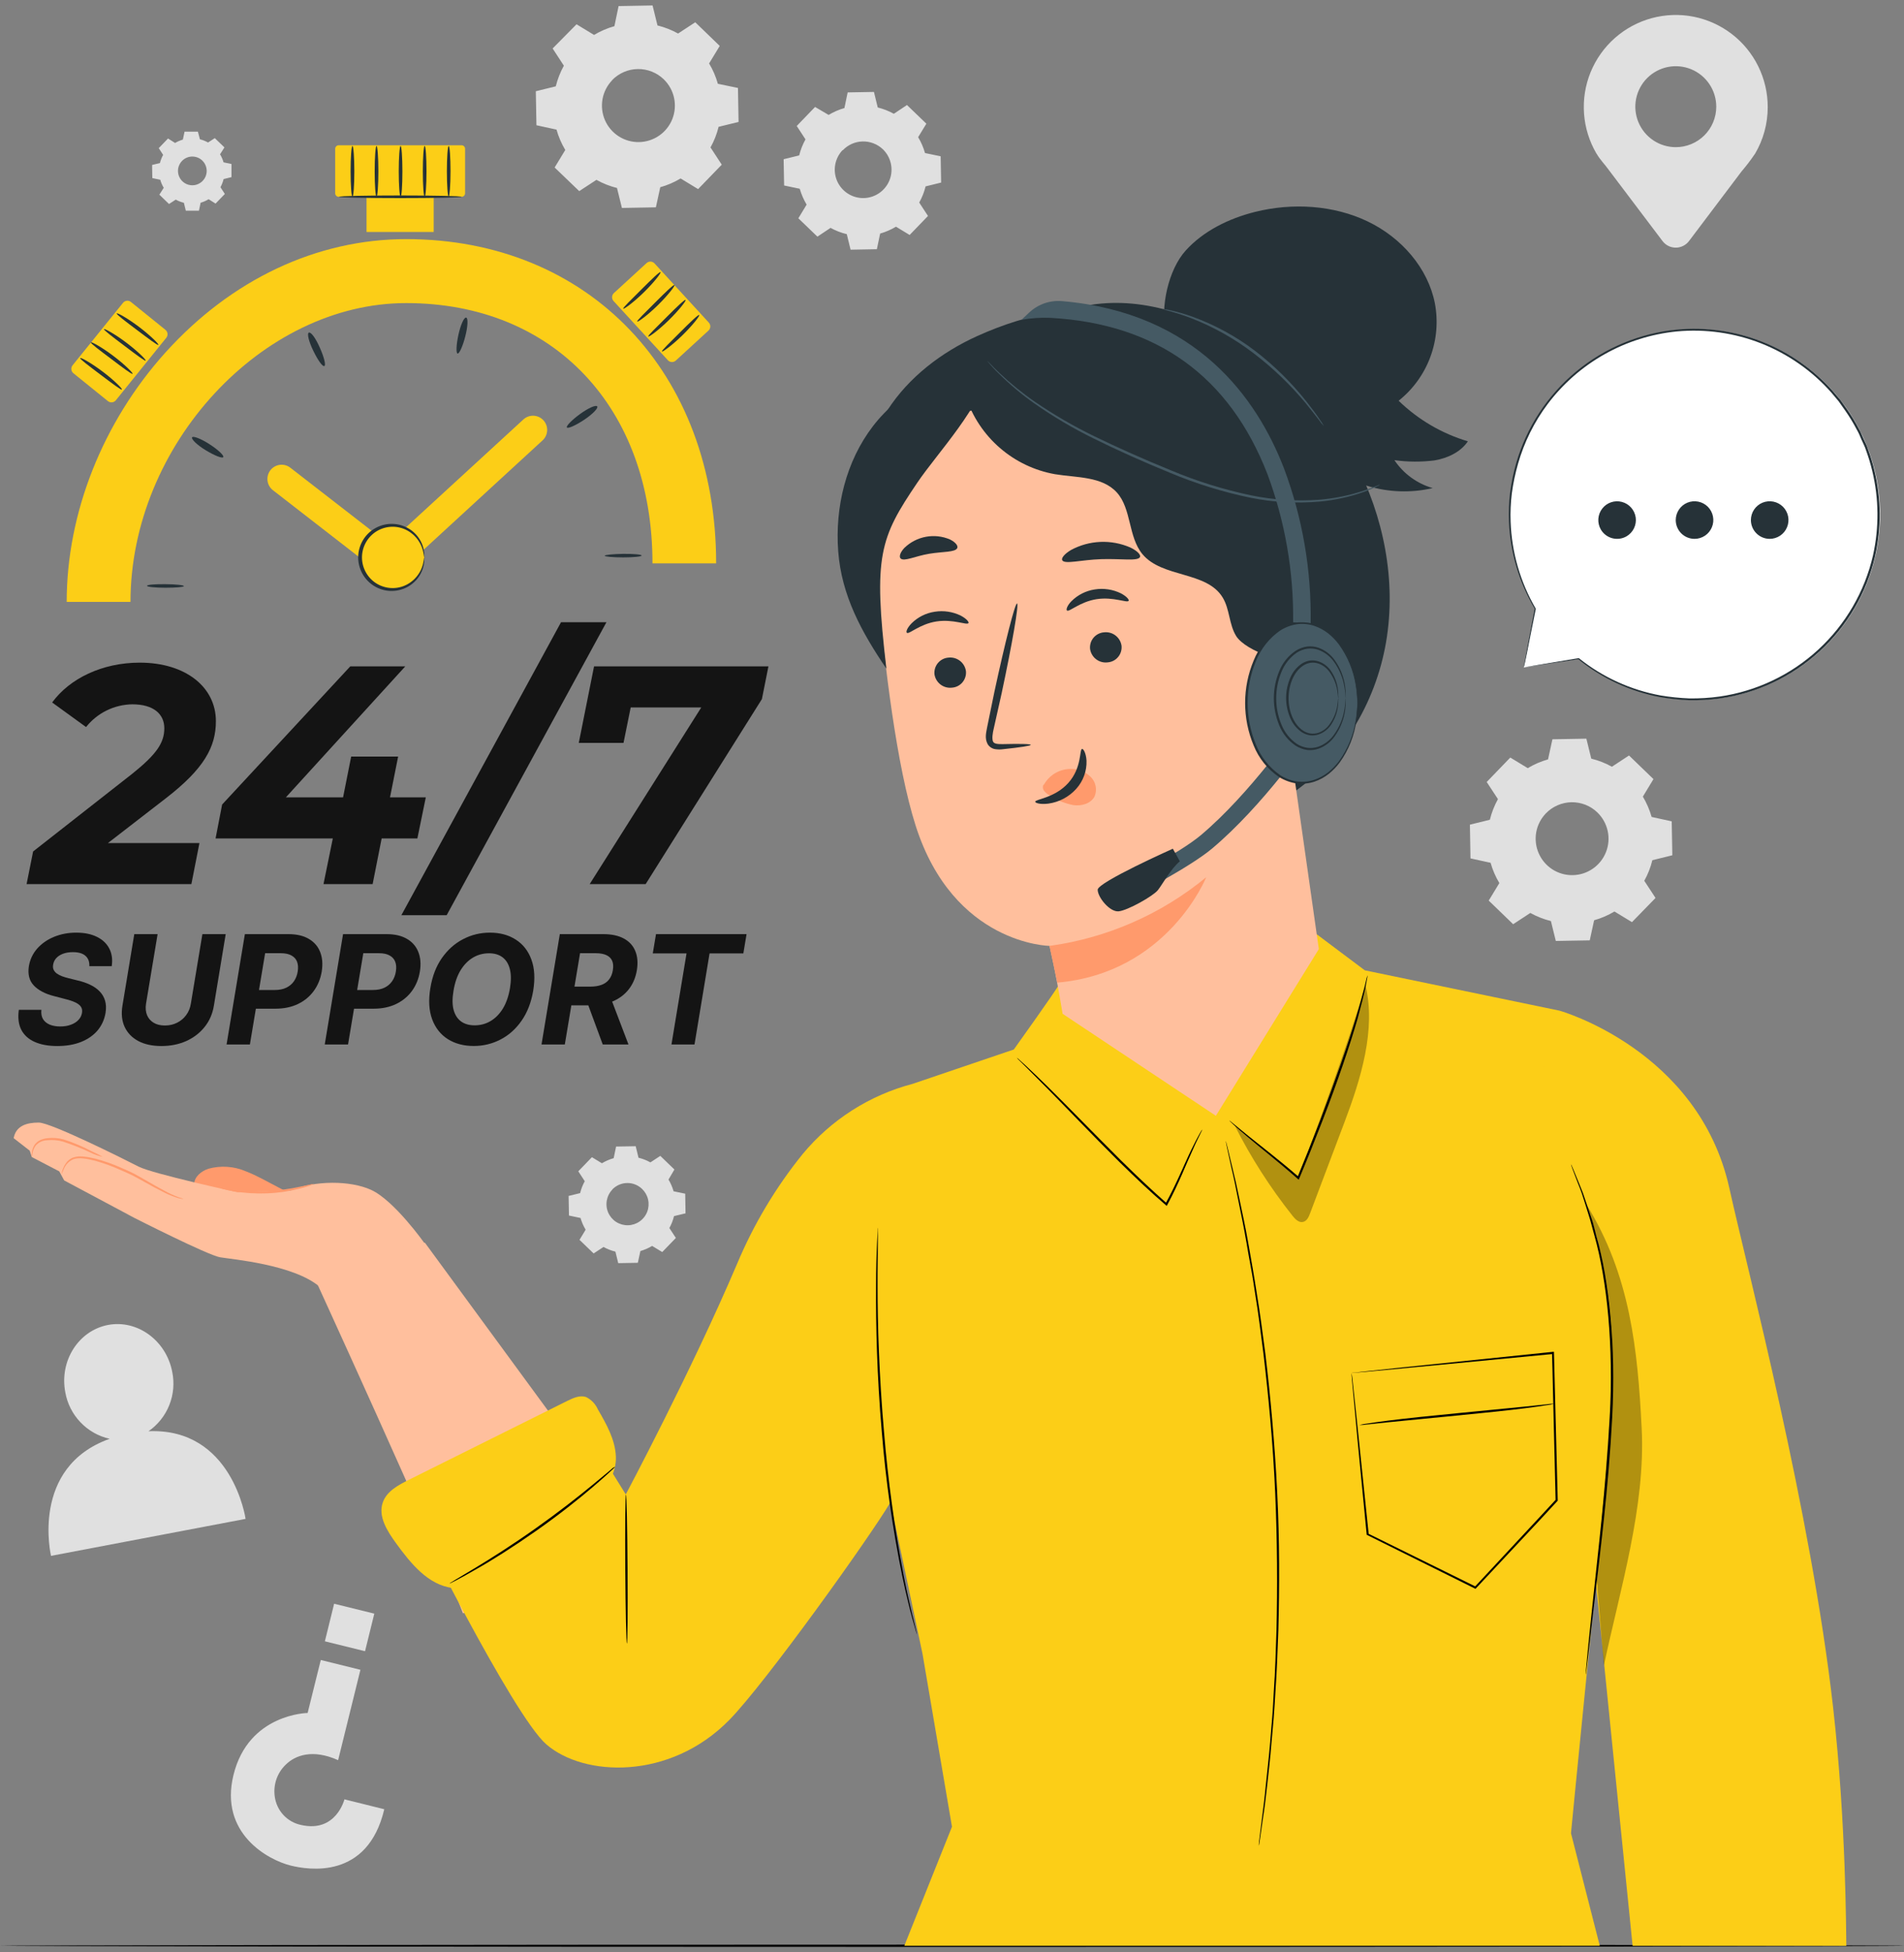 <svg width="80" height="82" viewBox="0 0 80 82" fill="none" xmlns="http://www.w3.org/2000/svg">
<rect x="0" y="0" width="80" height="82" fill="#808080" stroke="none"/>
<path d="M24.96 1.467C25.228 1.307 25.515 1.183 25.816 1.099L25.991 0.255L27.419 0.229L27.625 1.068C27.927 1.143 28.219 1.257 28.491 1.408L29.213 0.935L30.241 1.929L29.794 2.665C29.954 2.932 30.078 3.219 30.162 3.519L31.007 3.694L31.032 5.122L30.193 5.326C30.119 5.629 30.005 5.92 29.853 6.192L30.326 6.916L29.332 7.942L28.596 7.495C28.329 7.656 28.042 7.779 27.742 7.863L27.558 8.708L26.131 8.734L25.924 7.895C25.622 7.82 25.331 7.705 25.06 7.554L24.337 8.027L23.304 7.035L23.751 6.299C23.591 6.032 23.467 5.744 23.383 5.444L22.539 5.26L22.513 3.832L23.352 3.626C23.427 3.323 23.541 3.032 23.692 2.759L23.22 2.036L24.224 1.02L24.96 1.467ZM25.722 3.37C25.511 3.588 25.37 3.863 25.316 4.162C25.262 4.46 25.298 4.768 25.418 5.046C25.539 5.324 25.74 5.56 25.994 5.724C26.249 5.888 26.547 5.973 26.85 5.968C27.153 5.962 27.448 5.867 27.697 5.695C27.946 5.522 28.139 5.28 28.25 4.998C28.361 4.716 28.386 4.407 28.322 4.111C28.258 3.814 28.108 3.544 27.89 3.333C27.745 3.192 27.573 3.081 27.385 3.007C27.197 2.933 26.997 2.896 26.794 2.9C26.592 2.903 26.393 2.946 26.208 3.027C26.022 3.108 25.855 3.224 25.715 3.37H25.722Z" fill="#E0E0E0"/>
<path d="M25.291 48.856C25.446 48.764 25.611 48.692 25.785 48.643L25.886 48.155L26.71 48.141L26.828 48.625C27.003 48.667 27.171 48.732 27.328 48.82L27.744 48.547L28.337 49.12L28.088 49.541C28.181 49.695 28.253 49.861 28.302 50.034L28.79 50.135L28.804 50.96L28.32 51.077C28.278 51.252 28.212 51.42 28.125 51.578L28.398 51.994L27.825 52.586L27.4 52.329C27.246 52.421 27.08 52.494 26.907 52.544L26.8 53.037L25.976 53.052L25.858 52.568C25.683 52.526 25.515 52.46 25.358 52.373L24.942 52.645L24.349 52.073L24.607 51.648C24.514 51.493 24.442 51.328 24.392 51.155L23.906 51.053L23.891 50.229L24.375 50.111C24.417 49.937 24.483 49.768 24.57 49.611L24.298 49.195L24.87 48.602L25.295 48.86L25.291 48.856ZM25.731 49.96C25.609 50.086 25.528 50.245 25.496 50.418C25.465 50.59 25.485 50.768 25.555 50.929C25.625 51.089 25.741 51.226 25.888 51.321C26.035 51.415 26.208 51.464 26.383 51.461C26.558 51.458 26.728 51.403 26.872 51.303C27.016 51.203 27.127 51.063 27.191 50.9C27.255 50.737 27.269 50.558 27.232 50.387C27.194 50.216 27.107 50.06 26.981 49.938C26.898 49.857 26.799 49.793 26.692 49.75C26.584 49.707 26.469 49.685 26.353 49.687C26.237 49.688 26.122 49.712 26.016 49.758C25.909 49.804 25.812 49.87 25.731 49.953V49.96Z" fill="#E0E0E0"/>
<path d="M7.347 6.01C7.452 5.947 7.566 5.897 7.684 5.863L7.754 5.53H8.315L8.4 5.85C8.519 5.88 8.634 5.926 8.742 5.985L9.025 5.801L9.43 6.191L9.246 6.481C9.31 6.587 9.359 6.7 9.393 6.818L9.726 6.888V7.44L9.395 7.521C9.366 7.64 9.322 7.755 9.263 7.863L9.447 8.147L9.057 8.551L8.766 8.367C8.661 8.431 8.547 8.481 8.429 8.515L8.359 8.848H7.807L7.726 8.516C7.607 8.488 7.492 8.443 7.384 8.384L7.101 8.568L6.696 8.176L6.88 7.887C6.816 7.782 6.767 7.669 6.733 7.55L6.4 7.48L6.39 6.928L6.72 6.848C6.75 6.728 6.795 6.613 6.854 6.505L6.67 6.222L7.06 5.817L7.351 6.001L7.347 6.01ZM7.647 6.759C7.564 6.845 7.509 6.954 7.487 7.071C7.466 7.188 7.48 7.31 7.528 7.419C7.575 7.528 7.654 7.621 7.755 7.686C7.855 7.75 7.972 7.784 8.092 7.782C8.211 7.78 8.327 7.742 8.425 7.674C8.523 7.606 8.599 7.511 8.643 7.4C8.687 7.289 8.697 7.167 8.671 7.051C8.646 6.934 8.587 6.827 8.501 6.744C8.444 6.689 8.377 6.646 8.303 6.617C8.229 6.588 8.15 6.574 8.071 6.575C7.992 6.576 7.913 6.593 7.841 6.625C7.768 6.656 7.702 6.702 7.647 6.759Z" fill="#E0E0E0"/>
<path d="M34.816 4.827C35.023 4.702 35.247 4.605 35.48 4.538L35.616 3.881L36.72 3.861L36.88 4.514C37.116 4.572 37.343 4.661 37.556 4.779L38.108 4.411L38.923 5.195L38.577 5.762C38.703 5.97 38.8 6.194 38.866 6.428L39.524 6.564L39.543 7.668L38.891 7.828C38.832 8.065 38.742 8.294 38.623 8.507L38.991 9.07L38.22 9.869L37.646 9.521C37.438 9.646 37.215 9.743 36.981 9.81L36.843 10.467L35.739 10.487L35.579 9.834C35.341 9.778 35.111 9.689 34.897 9.571L34.345 9.939L33.544 9.168L33.892 8.594C33.767 8.385 33.67 8.161 33.603 7.928L32.946 7.791L32.926 6.687L33.579 6.527C33.637 6.292 33.726 6.065 33.844 5.854L33.476 5.291L34.247 4.492L34.816 4.827ZM35.408 6.299C35.244 6.469 35.135 6.683 35.093 6.916C35.051 7.148 35.079 7.387 35.173 7.603C35.268 7.819 35.424 8.003 35.623 8.13C35.821 8.258 36.053 8.323 36.289 8.319C36.525 8.315 36.754 8.24 36.947 8.106C37.141 7.971 37.29 7.782 37.377 7.562C37.463 7.343 37.482 7.103 37.431 6.872C37.381 6.642 37.264 6.431 37.094 6.268C36.98 6.16 36.846 6.076 36.7 6.02C36.554 5.963 36.398 5.937 36.241 5.941C36.085 5.945 35.931 5.98 35.788 6.044C35.645 6.108 35.516 6.2 35.408 6.314V6.299Z" fill="#E0E0E0"/>
<path d="M64.192 32.262C64.458 32.102 64.745 31.978 65.044 31.894L65.228 31.05L66.654 31.024L66.86 31.863C67.163 31.937 67.455 32.051 67.727 32.203L68.446 31.73L69.473 32.722L69.028 33.458C69.187 33.726 69.311 34.013 69.396 34.312L70.24 34.496L70.266 35.922L69.427 36.128C69.353 36.431 69.239 36.721 69.087 36.993L69.56 37.714L68.57 38.73L67.834 38.283C67.567 38.443 67.279 38.567 66.98 38.651L66.796 39.495L65.37 39.52L65.164 38.684C64.862 38.609 64.571 38.495 64.299 38.344L63.578 38.817L62.551 37.825L62.998 37.089C62.838 36.823 62.714 36.536 62.63 36.237L61.785 36.053L61.761 34.636L62.599 34.43C62.673 34.127 62.788 33.836 62.939 33.563L62.466 32.844L63.458 31.817L64.194 32.264L64.192 32.262ZM64.952 34.163C64.742 34.381 64.601 34.656 64.547 34.954C64.494 35.252 64.53 35.559 64.651 35.837C64.772 36.114 64.972 36.35 65.227 36.514C65.481 36.677 65.779 36.762 66.082 36.756C66.384 36.751 66.678 36.656 66.927 36.483C67.176 36.311 67.368 36.068 67.479 35.786C67.59 35.505 67.615 35.197 67.55 34.901C67.486 34.605 67.335 34.335 67.118 34.124C66.973 33.984 66.802 33.874 66.615 33.8C66.428 33.727 66.228 33.691 66.027 33.694C65.826 33.698 65.627 33.741 65.443 33.822C65.258 33.902 65.092 34.018 64.952 34.163Z" fill="#E0E0E0"/>
<path d="M74.274 4.499C74.275 3.905 74.139 3.319 73.876 2.785C73.614 2.252 73.232 1.787 72.76 1.425C72.288 1.064 71.739 0.816 71.156 0.701C70.573 0.586 69.971 0.608 69.398 0.763C68.824 0.919 68.294 1.205 67.849 1.599C67.404 1.992 67.056 2.484 66.831 3.034C66.607 3.584 66.513 4.179 66.556 4.772C66.599 5.365 66.778 5.94 67.079 6.452L67.09 6.466C67.237 6.717 67.423 6.895 67.611 7.157L69.858 10.13C69.923 10.214 70.006 10.283 70.102 10.33C70.198 10.377 70.303 10.401 70.41 10.401C70.516 10.401 70.621 10.377 70.717 10.33C70.813 10.283 70.897 10.214 70.962 10.13L73.17 7.206C73.37 6.971 73.558 6.726 73.731 6.47L73.74 6.459C74.091 5.866 74.275 5.189 74.274 4.499ZM70.41 6.181C70.073 6.181 69.745 6.081 69.466 5.894C69.186 5.707 68.969 5.441 68.84 5.13C68.712 4.82 68.678 4.478 68.744 4.148C68.81 3.819 68.972 3.516 69.21 3.278C69.448 3.041 69.751 2.879 70.081 2.813C70.41 2.748 70.752 2.782 71.062 2.91C71.373 3.039 71.638 3.257 71.825 3.537C72.012 3.816 72.112 4.145 72.112 4.481C72.112 4.705 72.068 4.926 71.982 5.132C71.897 5.339 71.771 5.526 71.613 5.684C71.455 5.842 71.267 5.967 71.061 6.052C70.854 6.138 70.633 6.182 70.41 6.181Z" fill="#E0E0E0"/>
<path d="M6.241 60.111C6.633 59.839 6.936 59.458 7.113 59.015C7.29 58.572 7.333 58.087 7.237 57.62C6.985 56.297 5.765 55.412 4.534 55.649C3.303 55.887 2.491 57.149 2.743 58.474C2.826 58.948 3.047 59.386 3.379 59.734C3.71 60.083 4.138 60.325 4.607 60.43C1.255 61.622 2.144 65.346 2.144 65.346L10.319 63.793C10.319 63.793 9.767 59.962 6.241 60.111Z" fill="#E0E0E0"/>
<path d="M16.146 75.988L14.472 75.572C14.472 75.572 14.124 76.985 12.649 76.648C12.363 76.588 12.104 76.442 11.906 76.228C11.708 76.013 11.582 75.743 11.544 75.454C11.51 75.212 11.533 74.965 11.612 74.733C11.691 74.502 11.823 74.292 11.999 74.122C12.4 73.721 13.132 73.446 14.207 73.927L15.144 70.131L13.478 69.72L12.926 71.945C12.926 71.945 10.444 71.973 9.811 74.545C9.204 77.007 11.27 78.122 12.216 78.354C12.941 78.532 15.445 78.965 16.146 75.988Z" fill="#E0E0E0"/>
<path d="M13.65 68.935L15.338 69.351L15.727 67.773L14.039 67.357L13.65 68.935Z" fill="#E0E0E0"/>
<path d="M80 81.723C80 81.749 62.089 81.771 40.001 81.771C17.913 81.771 0 81.742 0 81.723C0 81.705 17.906 81.675 40.001 81.675C62.096 81.675 80 81.696 80 81.723Z" fill="black"/>
<path d="M4.536 35.408H8.38L8.041 37.133H1.117L1.391 35.762L5.559 32.496C6.589 31.671 6.904 31.189 6.904 30.587C6.904 29.986 6.446 29.581 5.559 29.581C5.184 29.587 4.816 29.675 4.48 29.84C4.144 30.005 3.849 30.243 3.616 30.536L2.191 29.504C2.927 28.497 4.295 27.831 5.872 27.831C7.805 27.831 9.071 28.863 9.071 30.288C9.071 31.371 8.576 32.286 6.968 33.528L4.536 35.408Z" fill="#141414"/>
<path d="M17.537 35.214H16.036L15.657 37.133H13.592L13.984 35.214H9.058L9.333 33.79L14.717 27.988H17.028L12.012 33.488H14.415L14.755 31.777H16.728L16.387 33.488H17.891L17.537 35.214Z" fill="#141414"/>
<path d="M23.573 26.133H25.481L18.767 38.439H16.864L23.573 26.133Z" fill="#141414"/>
<path d="M32.287 27.988L32.013 29.361L27.128 37.133H24.776L29.465 29.712H26.5L26.198 31.203H24.318L24.96 27.988H32.287Z" fill="#141414"/>
<path d="M3.755 40.58C3.762 40.392 3.707 40.246 3.59 40.144C3.474 40.041 3.298 39.99 3.063 39.99C2.903 39.99 2.764 40.013 2.646 40.058C2.529 40.102 2.435 40.163 2.364 40.241C2.294 40.318 2.251 40.407 2.235 40.508C2.218 40.591 2.223 40.663 2.251 40.725C2.279 40.787 2.324 40.84 2.384 40.886C2.446 40.929 2.519 40.968 2.603 41.001C2.688 41.033 2.778 41.06 2.873 41.083L3.271 41.182C3.465 41.227 3.64 41.288 3.796 41.363C3.952 41.438 4.084 41.531 4.189 41.641C4.296 41.752 4.372 41.881 4.415 42.031C4.459 42.18 4.465 42.351 4.434 42.544C4.385 42.828 4.273 43.073 4.097 43.282C3.92 43.488 3.689 43.649 3.402 43.763C3.115 43.877 2.784 43.933 2.407 43.933C2.033 43.933 1.717 43.876 1.459 43.761C1.201 43.647 1.013 43.477 0.895 43.252C0.779 43.026 0.745 42.746 0.791 42.413H1.739C1.723 42.568 1.745 42.698 1.807 42.802C1.87 42.904 1.965 42.982 2.09 43.035C2.215 43.086 2.362 43.112 2.531 43.112C2.698 43.112 2.847 43.088 2.977 43.039C3.108 42.991 3.214 42.924 3.296 42.838C3.377 42.752 3.427 42.653 3.445 42.542C3.463 42.438 3.447 42.35 3.397 42.279C3.348 42.208 3.268 42.148 3.158 42.098C3.049 42.047 2.914 42.002 2.753 41.963L2.269 41.836C1.895 41.741 1.612 41.592 1.42 41.39C1.229 41.188 1.16 40.916 1.214 40.574C1.263 40.293 1.38 40.048 1.565 39.838C1.752 39.627 1.987 39.464 2.271 39.347C2.556 39.23 2.867 39.171 3.205 39.171C3.549 39.171 3.839 39.231 4.076 39.35C4.313 39.467 4.486 39.632 4.594 39.843C4.703 40.054 4.736 40.3 4.694 40.58H3.755Z" fill="#141414"/>
<path d="M8.504 39.234H9.483L8.986 42.243C8.93 42.581 8.801 42.877 8.599 43.13C8.397 43.383 8.14 43.581 7.828 43.723C7.515 43.863 7.167 43.933 6.782 43.933C6.398 43.933 6.074 43.863 5.81 43.723C5.546 43.581 5.355 43.383 5.237 43.13C5.12 42.877 5.089 42.581 5.144 42.243L5.642 39.234H6.622L6.135 42.159C6.108 42.336 6.122 42.493 6.176 42.63C6.232 42.767 6.324 42.875 6.452 42.953C6.58 43.032 6.739 43.071 6.927 43.071C7.117 43.071 7.289 43.032 7.443 42.953C7.598 42.875 7.726 42.767 7.825 42.63C7.926 42.493 7.99 42.336 8.018 42.159L8.504 39.234Z" fill="#141414"/>
<path d="M9.52 43.867L10.289 39.234H12.117C12.467 39.234 12.755 39.301 12.979 39.436C13.205 39.568 13.364 39.753 13.454 39.99C13.546 40.225 13.567 40.497 13.518 40.804C13.466 41.114 13.355 41.386 13.183 41.621C13.012 41.855 12.791 42.037 12.518 42.169C12.245 42.3 11.93 42.365 11.572 42.365H10.407L10.536 41.58H11.543C11.733 41.58 11.895 41.548 12.029 41.483C12.165 41.417 12.273 41.325 12.353 41.209C12.432 41.092 12.485 40.957 12.509 40.804C12.534 40.649 12.526 40.514 12.484 40.399C12.442 40.285 12.364 40.196 12.251 40.133C12.139 40.068 11.989 40.035 11.801 40.035H11.14L10.5 43.867H9.52Z" fill="#141414"/>
<path d="M13.645 43.867L14.414 39.234H16.242C16.592 39.234 16.879 39.301 17.104 39.436C17.33 39.568 17.488 39.753 17.579 39.99C17.671 40.225 17.692 40.497 17.642 40.804C17.591 41.114 17.479 41.386 17.308 41.621C17.137 41.855 16.915 42.037 16.642 42.169C16.369 42.3 16.054 42.365 15.697 42.365H14.532L14.661 41.58H15.667C15.857 41.58 16.02 41.548 16.154 41.483C16.289 41.417 16.397 41.325 16.477 41.209C16.557 41.092 16.609 40.957 16.633 40.804C16.659 40.649 16.651 40.514 16.608 40.399C16.566 40.285 16.488 40.196 16.375 40.133C16.264 40.068 16.114 40.035 15.925 40.035H15.265L14.624 43.867H13.645Z" fill="#141414"/>
<path d="M22.403 41.614C22.318 42.109 22.154 42.529 21.912 42.874C21.67 43.22 21.375 43.482 21.027 43.661C20.68 43.841 20.306 43.931 19.905 43.931C19.484 43.931 19.122 43.835 18.817 43.644C18.514 43.452 18.294 43.175 18.159 42.813C18.023 42.45 17.997 42.012 18.082 41.499C18.163 41.003 18.325 40.582 18.568 40.236C18.811 39.89 19.107 39.626 19.457 39.445C19.807 39.262 20.183 39.171 20.586 39.171C21.004 39.171 21.364 39.267 21.667 39.461C21.972 39.654 22.192 39.933 22.326 40.298C22.461 40.661 22.487 41.1 22.403 41.614ZM21.428 41.499C21.48 41.181 21.478 40.914 21.421 40.698C21.365 40.481 21.262 40.316 21.113 40.205C20.964 40.093 20.775 40.038 20.548 40.038C20.3 40.038 20.073 40.099 19.867 40.223C19.662 40.347 19.488 40.526 19.346 40.761C19.206 40.995 19.109 41.279 19.055 41.614C19 41.934 19.002 42.201 19.059 42.415C19.118 42.629 19.223 42.791 19.373 42.901C19.526 43.01 19.715 43.064 19.941 43.064C20.187 43.064 20.412 43.004 20.615 42.883C20.82 42.761 20.993 42.584 21.134 42.352C21.274 42.118 21.372 41.834 21.428 41.499Z" fill="#141414"/>
<path d="M22.753 43.867L23.522 39.234H25.35C25.7 39.234 25.988 39.296 26.214 39.42C26.442 39.544 26.602 39.719 26.694 39.947C26.787 40.173 26.809 40.44 26.759 40.748C26.708 41.056 26.597 41.319 26.427 41.54C26.258 41.76 26.038 41.929 25.766 42.049C25.496 42.166 25.183 42.225 24.827 42.225H23.603L23.739 41.438H24.802C24.989 41.438 25.149 41.412 25.282 41.361C25.415 41.31 25.519 41.233 25.596 41.13C25.675 41.028 25.726 40.9 25.75 40.748C25.776 40.593 25.767 40.463 25.723 40.359C25.679 40.253 25.6 40.173 25.485 40.119C25.371 40.063 25.22 40.035 25.033 40.035H24.372L23.732 43.867H22.753ZM25.603 41.759L26.406 43.867H25.325L24.547 41.759H25.603Z" fill="#141414"/>
<path d="M27.428 40.042L27.563 39.234H31.368L31.233 40.042H29.814L29.181 43.867H28.213L28.846 40.042H27.428Z" fill="#141414"/>
<path d="M5.483 25.281H2.802C2.802 21.549 4.313 17.737 6.946 14.811C9.717 11.736 13.315 10.043 17.067 10.043C24.734 10.043 30.09 15.641 30.09 23.66H27.415C27.415 17.122 23.258 12.73 17.072 12.73C11.007 12.724 5.483 18.708 5.483 25.281Z" fill="#FCCE17"/>
<path d="M6.954 24.536C7.382 24.536 7.73 24.578 7.728 24.617C7.726 24.656 7.381 24.685 6.954 24.685C6.527 24.685 6.177 24.65 6.177 24.604C6.177 24.558 6.527 24.529 6.954 24.536Z" fill="#263238"/>
<path d="M8.805 18.659C9.173 18.895 9.421 19.136 9.381 19.2C9.34 19.264 9.013 19.134 8.645 18.911C8.277 18.688 8.032 18.444 8.07 18.37C8.109 18.297 8.446 18.425 8.805 18.659Z" fill="#263238"/>
<path d="M13.441 14.609C13.616 15.001 13.703 15.345 13.626 15.374C13.548 15.404 13.351 15.119 13.164 14.734C12.976 14.35 12.889 13.998 12.98 13.969C13.07 13.939 13.268 14.211 13.441 14.609Z" fill="#263238"/>
<path d="M19.55 14.127C19.444 14.543 19.298 14.863 19.227 14.848C19.155 14.834 19.17 14.48 19.262 14.059C19.354 13.638 19.497 13.323 19.585 13.339C19.674 13.356 19.657 13.713 19.55 14.127Z" fill="#263238"/>
<path d="M24.541 17.634C24.184 17.869 23.862 18.013 23.819 17.954C23.777 17.895 24.026 17.641 24.371 17.389C24.717 17.137 25.041 16.995 25.093 17.069C25.144 17.142 24.898 17.396 24.541 17.634Z" fill="#263238"/>
<path d="M26.184 23.411C25.757 23.411 25.409 23.378 25.409 23.341C25.409 23.305 25.755 23.268 26.184 23.262C26.613 23.257 26.959 23.288 26.96 23.332C26.962 23.376 26.616 23.411 26.184 23.411Z" fill="#263238"/>
<path d="M16.34 24.21C16.206 24.211 16.076 24.166 15.972 24.083L11.465 20.587C11.34 20.49 11.259 20.346 11.24 20.189C11.221 20.032 11.265 19.873 11.362 19.748C11.46 19.623 11.603 19.542 11.76 19.523C11.918 19.503 12.076 19.547 12.201 19.645L16.312 22.832L21.989 17.619C22.105 17.512 22.258 17.454 22.416 17.46C22.574 17.466 22.724 17.535 22.831 17.65C22.939 17.766 22.996 17.92 22.99 18.078C22.984 18.236 22.916 18.386 22.8 18.493L16.752 24.05C16.64 24.154 16.492 24.211 16.34 24.21Z" fill="#FCCE17"/>
<path d="M19.396 6.102H14.229C14.149 6.102 14.084 6.167 14.084 6.248V8.119C14.084 8.199 14.149 8.264 14.229 8.264H19.396C19.476 8.264 19.541 8.199 19.541 8.119V6.248C19.541 6.167 19.476 6.102 19.396 6.102Z" fill="#FCCE17"/>
<path d="M18.222 7.185H15.401V9.743H18.222V7.185Z" fill="#FCCE17"/>
<path d="M5.169 12.719L3.05 15.343C2.967 15.445 2.983 15.595 3.085 15.677L4.534 16.847C4.636 16.929 4.786 16.913 4.868 16.811L6.987 14.187C7.069 14.085 7.053 13.936 6.951 13.853L5.503 12.684C5.401 12.601 5.251 12.617 5.169 12.719Z" fill="#FCCE17"/>
<path d="M19.396 8.265C19.396 8.296 18.238 8.32 16.82 8.32C15.401 8.32 14.244 8.296 14.244 8.265C14.244 8.233 15.399 8.209 16.82 8.209C18.24 8.209 19.396 8.235 19.396 8.265Z" fill="#263238"/>
<path d="M5.121 16.36C5.091 16.393 4.701 16.095 4.219 15.733C3.737 15.37 3.345 15.076 3.369 15.039C3.393 15.002 3.826 15.241 4.313 15.608C4.801 15.974 5.149 16.329 5.121 16.36Z" fill="#263238"/>
<path d="M5.57 15.7C5.54 15.733 5.15 15.435 4.668 15.072C4.186 14.71 3.792 14.415 3.816 14.379C3.84 14.342 4.274 14.581 4.762 14.949C5.25 15.317 5.597 15.668 5.57 15.7Z" fill="#263238"/>
<path d="M6.12 15.146C6.092 15.179 5.702 14.881 5.22 14.518C4.738 14.156 4.352 13.861 4.368 13.825C4.385 13.788 4.826 14.027 5.312 14.395C5.798 14.763 6.149 15.114 6.12 15.146Z" fill="#263238"/>
<path d="M6.654 14.485C6.626 14.518 6.234 14.22 5.752 13.858C5.27 13.495 4.878 13.201 4.904 13.164C4.93 13.127 5.362 13.367 5.848 13.735C6.334 14.103 6.681 14.454 6.654 14.485Z" fill="#263238"/>
<path d="M29.782 13.549L27.502 11.064C27.413 10.967 27.263 10.961 27.166 11.05L25.794 12.309C25.698 12.397 25.692 12.548 25.78 12.644L28.061 15.129C28.15 15.226 28.3 15.232 28.396 15.143L29.768 13.884C29.865 13.795 29.871 13.645 29.782 13.549Z" fill="#FCCE17"/>
<path d="M26.188 12.964C26.16 12.931 26.512 12.596 26.942 12.165C27.373 11.735 27.72 11.398 27.753 11.429C27.787 11.46 27.487 11.852 27.051 12.279C26.614 12.706 26.213 12.995 26.188 12.964Z" fill="#263238"/>
<path d="M26.775 13.505C26.745 13.472 27.099 13.137 27.527 12.706C27.956 12.275 28.307 11.939 28.34 11.97C28.374 12.001 28.072 12.393 27.638 12.82C27.203 13.247 26.8 13.536 26.775 13.505Z" fill="#263238"/>
<path d="M27.24 14.132C27.211 14.099 27.564 13.764 27.993 13.333C28.421 12.903 28.773 12.566 28.806 12.597C28.839 12.629 28.537 13.019 28.101 13.446C27.665 13.873 27.266 14.163 27.24 14.132Z" fill="#263238"/>
<path d="M27.814 14.764C27.785 14.73 28.138 14.396 28.567 13.965C28.996 13.534 29.347 13.198 29.38 13.229C29.413 13.26 29.111 13.652 28.675 14.079C28.239 14.506 27.84 14.789 27.814 14.764Z" fill="#263238"/>
<path d="M14.809 8.262C14.766 8.262 14.731 7.784 14.731 7.197C14.731 6.61 14.766 6.13 14.809 6.13C14.851 6.13 14.888 6.608 14.888 7.197C14.888 7.786 14.853 8.262 14.809 8.262Z" fill="#263238"/>
<path d="M15.821 8.262C15.778 8.262 15.743 7.784 15.743 7.197C15.743 6.61 15.778 6.13 15.821 6.13C15.863 6.13 15.898 6.608 15.898 7.197C15.898 7.786 15.863 8.262 15.821 8.262Z" fill="#263238"/>
<path d="M16.831 8.262C16.789 8.262 16.754 7.784 16.754 7.197C16.754 6.61 16.789 6.13 16.831 6.13C16.873 6.13 16.908 6.608 16.908 7.197C16.908 7.786 16.875 8.262 16.831 8.262Z" fill="#263238"/>
<path d="M17.843 8.262C17.799 8.262 17.766 7.784 17.766 7.197C17.766 6.61 17.799 6.13 17.843 6.13C17.887 6.13 17.92 6.608 17.92 7.197C17.92 7.786 17.885 8.262 17.843 8.262Z" fill="#263238"/>
<path d="M18.853 8.262C18.811 8.262 18.776 7.784 18.776 7.197C18.776 6.61 18.811 6.13 18.853 6.13C18.895 6.13 18.93 6.608 18.93 7.197C18.93 7.786 18.888 8.262 18.853 8.262Z" fill="#263238"/>
<path d="M17.433 24.364C17.961 23.837 17.961 22.982 17.433 22.454C16.906 21.927 16.051 21.927 15.523 22.454C14.996 22.982 14.996 23.837 15.523 24.364C16.051 24.892 16.906 24.892 17.433 24.364Z" fill="#FCCE17"/>
<path d="M17.828 23.411C17.815 23.411 17.817 23.292 17.76 23.088C17.678 22.803 17.504 22.553 17.265 22.377C17.074 22.235 16.846 22.149 16.608 22.128C16.371 22.108 16.132 22.154 15.918 22.261C15.705 22.368 15.526 22.532 15.401 22.736C15.276 22.939 15.209 23.173 15.209 23.411C15.209 23.65 15.276 23.884 15.401 24.087C15.526 24.291 15.705 24.455 15.918 24.562C16.132 24.669 16.371 24.715 16.608 24.695C16.846 24.674 17.074 24.588 17.265 24.445C17.504 24.27 17.678 24.02 17.76 23.735C17.817 23.531 17.815 23.411 17.828 23.411C17.841 23.411 17.828 23.441 17.828 23.498C17.831 23.582 17.823 23.666 17.802 23.748C17.736 24.055 17.564 24.33 17.317 24.523C17.132 24.668 16.913 24.764 16.68 24.802C16.448 24.84 16.21 24.819 15.988 24.74C15.714 24.643 15.476 24.463 15.308 24.225C15.14 23.987 15.05 23.703 15.05 23.411C15.05 23.12 15.14 22.836 15.308 22.598C15.476 22.36 15.714 22.18 15.988 22.083C16.21 22.004 16.448 21.983 16.68 22.02C16.912 22.058 17.131 22.154 17.317 22.298C17.564 22.492 17.736 22.767 17.802 23.075C17.823 23.157 17.831 23.241 17.828 23.325C17.837 23.378 17.834 23.411 17.828 23.411Z" fill="#263238"/>
<path d="M64.019 28.037L66.326 27.669C67.839 28.89 69.753 29.5 71.693 29.381C73.632 29.261 75.457 28.42 76.808 27.024C78.159 25.627 78.939 23.776 78.994 21.833C79.05 19.891 78.376 17.998 77.107 16.527C75.837 15.055 74.063 14.112 72.133 13.883C70.204 13.653 68.258 14.154 66.679 15.286C65.099 16.419 64.001 18.101 63.599 20.002C63.197 21.903 63.521 23.886 64.507 25.561L64.019 28.037Z" fill="white"/>
<path d="M64.019 28.038C64.019 28.038 64.019 27.986 64.045 27.881L64.133 27.41C64.212 26.987 64.33 26.367 64.483 25.558C64.483 25.555 64.484 25.552 64.486 25.55C64.487 25.548 64.489 25.546 64.491 25.544C64.494 25.543 64.496 25.542 64.499 25.542C64.501 25.542 64.504 25.542 64.507 25.543C64.508 25.542 64.51 25.541 64.512 25.541C64.514 25.541 64.516 25.542 64.518 25.543L64.485 25.569C63.826 24.457 63.454 23.2 63.401 21.909C63.385 21.507 63.4 21.105 63.447 20.705C63.502 20.278 63.589 19.855 63.708 19.441C64.143 17.94 65.018 16.604 66.221 15.606C67.424 14.608 68.898 13.994 70.454 13.844C71.674 13.729 72.905 13.903 74.045 14.353C75.186 14.803 76.204 15.515 77.017 16.433L77.33 16.801C77.428 16.929 77.514 17.064 77.61 17.193C77.791 17.454 77.957 17.727 78.105 18.01C78.186 18.146 78.237 18.297 78.305 18.438C78.373 18.58 78.443 18.722 78.489 18.872C78.598 19.165 78.689 19.463 78.76 19.767C79.043 20.946 79.052 22.175 78.787 23.359C78.433 24.898 77.619 26.293 76.454 27.36C75.29 28.427 73.829 29.116 72.264 29.335C71.835 29.393 71.401 29.419 70.967 29.41C70.564 29.391 70.163 29.348 69.766 29.282C68.5 29.046 67.313 28.497 66.314 27.685H66.33L64.604 27.944L64.165 28.008L64.019 28.029L64.172 28.001L64.615 27.927L66.323 27.644H66.34C67.338 28.443 68.519 28.981 69.777 29.21C70.171 29.276 70.569 29.317 70.969 29.333C71.4 29.34 71.83 29.314 72.257 29.254C73.803 29.03 75.245 28.345 76.394 27.288C77.543 26.231 78.346 24.851 78.697 23.329C78.957 22.159 78.947 20.945 78.666 19.78C78.594 19.48 78.505 19.186 78.399 18.896C78.353 18.747 78.276 18.611 78.215 18.468C78.154 18.324 78.096 18.179 78.016 18.044C77.871 17.766 77.707 17.497 77.527 17.239C77.435 17.11 77.343 16.977 77.251 16.85L76.942 16.482C76.138 15.576 75.133 14.872 74.007 14.426C72.88 13.981 71.665 13.807 70.459 13.919C69.392 14.025 68.358 14.35 67.422 14.876C66.487 15.401 65.671 16.115 65.026 16.972C64.463 17.721 64.043 18.568 63.785 19.469C63.667 19.879 63.579 20.297 63.522 20.72C63.474 21.116 63.456 21.515 63.471 21.914C63.516 23.196 63.877 24.447 64.522 25.556C64.525 25.559 64.527 25.564 64.527 25.569C64.527 25.575 64.525 25.579 64.522 25.583C64.518 25.586 64.513 25.588 64.509 25.588C64.504 25.588 64.499 25.586 64.496 25.583L64.529 25.572C64.367 26.373 64.242 26.987 64.161 27.412C64.118 27.62 64.085 27.78 64.063 27.887C64.041 27.994 64.019 28.038 64.019 28.038Z" fill="#263238"/>
<path d="M73.567 21.844C73.567 21.688 73.613 21.535 73.699 21.405C73.786 21.275 73.909 21.173 74.053 21.113C74.198 21.053 74.357 21.038 74.51 21.068C74.663 21.098 74.804 21.174 74.915 21.284C75.025 21.395 75.1 21.535 75.131 21.689C75.161 21.842 75.145 22.001 75.085 22.145C75.025 22.29 74.924 22.413 74.794 22.499C74.664 22.586 74.511 22.632 74.355 22.632C74.146 22.631 73.946 22.548 73.798 22.4C73.651 22.253 73.568 22.053 73.567 21.844Z" fill="#263238"/>
<path d="M70.409 21.844C70.409 21.688 70.455 21.535 70.542 21.405C70.628 21.275 70.751 21.174 70.896 21.113C71.04 21.053 71.199 21.038 71.352 21.068C71.505 21.098 71.646 21.173 71.757 21.283C71.867 21.394 71.942 21.534 71.973 21.688C72.004 21.841 71.988 22 71.928 22.144C71.869 22.288 71.767 22.412 71.638 22.498C71.508 22.585 71.355 22.632 71.199 22.632C70.99 22.632 70.789 22.549 70.641 22.401C70.493 22.253 70.41 22.053 70.409 21.844Z" fill="#263238"/>
<path d="M67.261 22.238C67.183 22.102 67.147 21.947 67.157 21.791C67.168 21.636 67.224 21.486 67.319 21.363C67.414 21.239 67.543 21.146 67.691 21.096C67.839 21.045 67.998 21.04 68.149 21.081C68.3 21.121 68.436 21.205 68.538 21.323C68.641 21.44 68.707 21.585 68.728 21.74C68.748 21.895 68.722 22.052 68.653 22.192C68.584 22.332 68.475 22.448 68.34 22.527C68.158 22.631 67.943 22.659 67.741 22.605C67.539 22.551 67.366 22.419 67.261 22.238Z" fill="#263238"/>
<path d="M12.133 50.093C11.649 49.863 10.834 49.382 10.33 49.195C9.832 48.981 9.276 48.944 8.753 49.088C8.457 49.187 8.161 49.425 8.159 49.737L10.137 51.197L12.133 50.67V50.093Z" fill="#FF9A6C"/>
<path d="M9.969 50.072C9.969 50.072 6.416 49.301 5.824 48.998C5.231 48.694 2.144 47.148 1.627 47.148C1.11 47.148 0.668 47.288 0.574 47.803L1.249 48.328L1.336 48.597L2.491 49.198L2.696 49.577L5.64 51.149C5.64 51.149 8.727 52.716 9.243 52.805C9.758 52.893 12.33 53.108 13.431 54.045L17.847 52.231C17.847 52.231 16.572 50.42 15.589 49.973C14.713 49.575 13.243 49.575 12.214 49.997L9.969 50.072Z" fill="#FFBF9D"/>
<path d="M12.925 53.036C12.925 53.036 18.546 65.295 19.451 67.757C19.451 67.757 25.735 66.722 25.95 63.236L17.854 52.195L12.925 53.036Z" fill="#FFBF9D"/>
<path d="M7.704 50.35C7.704 50.35 7.682 50.35 7.644 50.35C7.586 50.344 7.53 50.332 7.474 50.315C7.273 50.253 7.077 50.175 6.889 50.079C6.65 49.963 6.372 49.811 6.067 49.639C5.914 49.555 5.754 49.465 5.587 49.378C5.419 49.292 5.237 49.216 5.051 49.135C4.707 48.979 4.351 48.85 3.988 48.749C3.655 48.666 3.334 48.603 3.093 48.684C3 48.722 2.915 48.778 2.844 48.85C2.773 48.921 2.718 49.007 2.681 49.1C2.654 49.172 2.623 49.242 2.587 49.31C2.587 49.31 2.587 49.288 2.596 49.251C2.609 49.195 2.625 49.139 2.646 49.086C2.679 49 2.723 48.919 2.777 48.845C2.848 48.743 2.948 48.665 3.064 48.62C3.206 48.572 3.358 48.557 3.507 48.576C3.674 48.592 3.84 48.621 4.002 48.662C4.374 48.76 4.737 48.888 5.088 49.045C5.272 49.126 5.456 49.202 5.627 49.292C5.798 49.382 5.956 49.476 6.109 49.562C6.413 49.737 6.685 49.895 6.919 50.017C7.1 50.116 7.287 50.202 7.48 50.276C7.624 50.33 7.704 50.34 7.704 50.35Z" fill="#FF9A6C"/>
<path d="M4.315 48.586C4.142 48.551 3.974 48.493 3.816 48.413C3.437 48.234 3.047 48.079 2.648 47.948C2.43 47.886 2.202 47.867 1.976 47.891C1.886 47.894 1.798 47.914 1.716 47.953C1.635 47.99 1.562 48.045 1.502 48.112C1.43 48.211 1.382 48.327 1.364 48.448C1.362 48.496 1.353 48.542 1.336 48.586C1.327 48.54 1.327 48.492 1.336 48.445C1.343 48.313 1.385 48.186 1.457 48.077C1.514 48 1.587 47.937 1.671 47.893C1.767 47.847 1.87 47.818 1.976 47.806C2.214 47.776 2.455 47.794 2.685 47.86C3.089 47.989 3.481 48.156 3.855 48.356C4.012 48.425 4.166 48.502 4.315 48.586Z" fill="#FF9A6C"/>
<path d="M13.184 49.724C13.184 49.724 13.134 49.754 13.041 49.787C12.906 49.836 12.769 49.877 12.63 49.912C12.174 50.031 11.705 50.101 11.234 50.12C10.762 50.14 10.29 50.112 9.824 50.035C9.64 50.004 9.504 49.973 9.406 49.945C9.354 49.937 9.304 49.921 9.257 49.896C9.257 49.881 9.478 49.923 9.835 49.967C10.298 50.025 10.764 50.044 11.23 50.024C11.696 50 12.159 49.939 12.616 49.84C12.956 49.774 13.171 49.712 13.184 49.724Z" fill="#FF9A6C"/>
<path d="M65.522 42.447L57.345 40.754L55.321 39.236L44.52 41.319C44.347 41.635 42.597 44.079 42.597 44.079L38.343 45.523C36.535 45.998 34.921 47.028 33.728 48.467C32.594 49.868 31.665 51.423 30.968 53.086C29.055 57.577 26.293 62.766 26.293 62.766L24.561 59.977L17.263 63.414C17.263 63.414 21.538 72.031 22.953 73.262C24.526 74.629 28.144 74.787 30.644 72.237C32.151 70.699 36.507 64.619 37.414 63.097L38.761 69.46L39.999 76.723L37.997 81.722H67.217L66.008 76.997C66.008 76.997 67.199 64.682 67.528 62.389C68.303 56.981 65.522 42.447 65.522 42.447Z" fill="#FCCE17"/>
<path d="M65.523 42.447C65.523 42.447 71.374 44.088 72.662 49.904C73.442 53.428 76.092 63.473 77.025 71.742C77.577 76.659 77.562 81.202 77.577 81.723H68.597L64.792 44.088L65.523 42.447Z" fill="#FCCE17"/>
<path d="M50.515 47.441C50.515 47.441 50.515 47.463 50.491 47.502L50.408 47.671C50.335 47.82 50.224 48.039 50.105 48.317C49.845 48.869 49.54 49.688 49.047 50.602L49.023 50.648L48.982 50.613C48.375 50.096 47.716 49.474 47.035 48.803C45.83 47.607 44.774 46.493 43.994 45.704L43.065 44.771L42.809 44.519C42.778 44.491 42.749 44.46 42.724 44.427C42.76 44.45 42.792 44.476 42.822 44.506L43.087 44.745C43.315 44.955 43.639 45.266 44.038 45.656C44.831 46.435 45.897 47.541 47.098 48.735C47.779 49.406 48.434 50.023 49.034 50.549L48.968 50.56C49.464 49.658 49.781 48.843 50.053 48.295C50.188 48.017 50.3 47.804 50.381 47.658C50.417 47.594 50.449 47.539 50.474 47.496C50.486 47.477 50.5 47.458 50.515 47.441Z" fill="black"/>
<path d="M57.459 40.962C57.459 41.006 57.453 41.049 57.443 41.091C57.424 41.183 57.402 41.304 57.375 41.459C57.309 41.776 57.191 42.232 57.04 42.788C56.721 43.892 56.206 45.417 55.568 47.064C55.231 47.936 54.9 48.76 54.591 49.491L54.567 49.548L54.521 49.507C53.687 48.771 52.94 48.192 52.434 47.761C52.18 47.546 51.982 47.373 51.847 47.252L51.698 47.112C51.663 47.078 51.647 47.062 51.648 47.06C51.67 47.071 51.69 47.085 51.707 47.101L51.866 47.231L52.467 47.721C52.984 48.14 53.737 48.709 54.58 49.441L54.51 49.458C54.813 48.722 55.143 47.901 55.478 47.031C56.109 45.375 56.633 43.875 56.966 42.769C57.132 42.217 57.253 41.764 57.334 41.45C57.369 41.301 57.399 41.181 57.421 41.082C57.431 41.041 57.444 41.001 57.459 40.962Z" fill="black"/>
<path d="M38.531 68.645C38.523 68.633 38.517 68.619 38.514 68.605L38.476 68.48C38.443 68.357 38.397 68.195 38.338 67.994C38.275 67.784 38.214 67.525 38.141 67.223C38.067 66.921 37.988 66.575 37.909 66.193C37.502 64.196 37.215 62.177 37.051 60.146C36.843 57.767 36.797 55.605 36.809 54.043C36.809 53.261 36.829 52.628 36.851 52.192C36.862 51.978 36.869 51.811 36.875 51.688C36.875 51.636 36.875 51.592 36.884 51.557C36.882 51.542 36.882 51.527 36.884 51.513C36.886 51.528 36.886 51.543 36.884 51.559V51.689C36.884 51.813 36.884 51.98 36.884 52.192C36.884 52.63 36.869 53.261 36.873 54.043C36.873 55.603 36.935 57.763 37.143 60.137C37.309 62.165 37.585 64.182 37.971 66.18C38.047 66.562 38.117 66.916 38.189 67.21C38.26 67.505 38.314 67.775 38.373 67.985L38.494 68.474L38.522 68.601C38.531 68.631 38.533 68.645 38.531 68.645Z" fill="black"/>
<path d="M66.008 48.898C66.019 48.914 66.028 48.931 66.034 48.95C66.051 48.988 66.073 49.038 66.099 49.1C66.157 49.24 66.237 49.437 66.34 49.686C66.391 49.814 66.452 49.954 66.511 50.111L66.686 50.626C66.748 50.81 66.814 51.011 66.886 51.22C66.958 51.43 67.006 51.66 67.07 51.897C67.622 53.791 67.898 56.531 67.74 59.528C67.582 62.526 67.228 65.232 67.004 67.175C66.892 68.147 66.8 68.936 66.735 69.488C66.704 69.755 66.678 69.967 66.66 70.116L66.638 70.279C66.636 70.298 66.633 70.317 66.627 70.335C66.624 70.316 66.624 70.298 66.627 70.279L66.639 70.114C66.654 69.963 66.674 69.746 66.698 69.485C66.75 68.933 66.831 68.145 66.936 67.168C67.136 65.214 67.475 62.516 67.637 59.524C67.799 56.532 67.526 53.807 66.998 51.914L66.814 51.237L66.63 50.644C66.571 50.46 66.516 50.285 66.465 50.127C66.413 49.969 66.351 49.827 66.301 49.699C66.205 49.446 66.132 49.249 66.076 49.108C66.054 49.043 66.036 48.994 66.021 48.953C66.014 48.936 66.01 48.917 66.008 48.898Z" fill="black"/>
<path d="M26.34 69.031C26.315 69.031 26.283 67.629 26.272 65.903C26.261 64.177 26.272 62.775 26.3 62.775C26.328 62.775 26.357 64.177 26.368 65.903C26.379 67.629 26.368 69.031 26.34 69.031Z" fill="black"/>
<path d="M52.892 77.524V77.446C52.892 77.391 52.907 77.318 52.918 77.222C52.944 77.019 52.979 76.731 53.025 76.359C53.049 76.175 53.075 75.963 53.104 75.737C53.133 75.511 53.156 75.26 53.183 75.001C53.236 74.467 53.31 73.862 53.367 73.189C53.395 72.854 53.422 72.5 53.454 72.134C53.485 71.768 53.5 71.385 53.524 70.99C53.579 70.198 53.603 69.35 53.634 68.46C53.674 66.677 53.669 64.715 53.577 62.66C53.485 60.604 53.297 58.65 53.089 56.878C52.973 55.993 52.872 55.152 52.742 54.37C52.681 53.978 52.627 53.599 52.557 53.237C52.488 52.874 52.431 52.527 52.373 52.194C52.261 51.529 52.133 50.933 52.028 50.407C51.974 50.144 51.926 49.899 51.88 49.671C51.834 49.443 51.785 49.242 51.742 49.058L51.558 48.21C51.54 48.116 51.523 48.042 51.512 47.989C51.501 47.936 51.499 47.912 51.499 47.912C51.509 47.936 51.516 47.96 51.522 47.985L51.579 48.204L51.783 49.051L51.928 49.662C51.976 49.886 52.028 50.129 52.085 50.398C52.193 50.922 52.328 51.518 52.444 52.182C52.505 52.515 52.566 52.863 52.627 53.226C52.694 53.594 52.747 53.962 52.812 54.359C52.944 55.143 53.049 55.984 53.168 56.869C53.38 58.643 53.56 60.599 53.663 62.656C53.767 64.713 53.759 66.678 53.713 68.463C53.678 69.356 53.652 70.204 53.593 70.995C53.568 71.391 53.549 71.774 53.518 72.142C53.487 72.51 53.454 72.861 53.424 73.198C53.373 73.871 53.294 74.486 53.24 75.008C53.209 75.275 53.179 75.524 53.154 75.744C53.128 75.965 53.093 76.179 53.065 76.366C53.012 76.734 52.97 77.025 52.942 77.226L52.907 77.45C52.904 77.475 52.899 77.5 52.892 77.524Z" fill="black"/>
<path d="M56.782 57.662H56.819L56.935 57.649L57.386 57.597L59.11 57.413L65.246 56.777H65.293V56.823C65.338 58.679 65.394 60.781 65.451 63.009V63.029L65.438 63.042L64.702 63.839L62.019 66.706L61.995 66.731L61.964 66.715L57.443 64.47L57.423 64.461V64.444C57.226 62.393 57.055 60.696 56.95 59.506C56.895 58.92 56.852 58.461 56.823 58.142C56.81 57.989 56.799 57.872 56.791 57.785C56.784 57.699 56.791 57.667 56.791 57.667C56.791 57.667 56.791 57.712 56.808 57.793C56.825 57.873 56.832 58.001 56.85 58.161C56.883 58.483 56.933 58.944 56.998 59.533C57.121 60.715 57.296 62.402 57.509 64.442L57.487 64.411L62.014 66.643L61.96 66.652L64.638 63.775L65.374 62.98L65.361 63.013C65.307 60.785 65.256 58.685 65.212 56.827L65.259 56.867L59.141 57.452L57.406 57.614L56.944 57.655L56.825 57.666L56.782 57.662Z" fill="black"/>
<path d="M65.304 58.958C65.199 58.987 65.093 59.007 64.985 59.018C64.779 59.051 64.481 59.094 64.111 59.142C63.375 59.236 62.347 59.344 61.215 59.453L58.315 59.736L57.437 59.828C57.331 59.845 57.223 59.853 57.115 59.852C57.22 59.823 57.326 59.803 57.434 59.791C57.64 59.758 57.938 59.716 58.308 59.668C59.044 59.574 60.072 59.465 61.206 59.357L64.104 59.074L64.982 58.982C65.088 58.964 65.196 58.956 65.304 58.958Z" fill="black"/>
<g opacity="0.3">
<path d="M67.081 66.194L67.39 69.953C68.073 66.733 69.146 63.272 68.978 59.986C68.811 56.699 68.501 53.555 66.65 50.579C67.455 52.819 67.824 55.193 67.738 57.572C67.569 61.417 67.081 66.194 67.081 66.194Z" fill="black"/>
</g>
<path d="M25.122 59.197C25.023 58.97 24.847 58.786 24.625 58.676C24.368 58.588 24.088 58.713 23.843 58.834L17.168 62.157C16.728 62.376 16.248 62.636 16.086 63.096C15.874 63.685 16.27 64.306 16.638 64.812C17.252 65.657 17.988 66.577 19.03 66.697L24.773 62.759C25.474 62.656 25.91 61.874 25.877 61.166C25.844 60.457 25.479 59.811 25.122 59.197Z" fill="#FCCE17"/>
<path d="M25.847 61.603C25.83 61.627 25.811 61.649 25.788 61.668L25.604 61.839C25.446 61.986 25.212 62.194 24.92 62.444C24.333 62.947 23.499 63.614 22.528 64.295C21.556 64.976 20.668 65.537 19.992 65.916C19.657 66.109 19.383 66.26 19.192 66.36L18.971 66.472C18.919 66.498 18.892 66.509 18.89 66.505C18.911 66.485 18.936 66.468 18.962 66.456L19.173 66.327L19.957 65.858C20.618 65.46 21.518 64.89 22.478 64.211C23.439 63.532 24.278 62.875 24.87 62.387L25.575 61.804L25.759 61.647C25.822 61.618 25.846 61.6 25.847 61.603Z" fill="black"/>
<g opacity="0.3">
<path d="M57.373 41.383C56.587 43.992 55.487 46.944 54.558 49.479C53.766 48.808 52.659 47.919 51.866 47.246C52.548 48.6 53.368 49.88 54.311 51.067C54.421 51.205 54.569 51.356 54.74 51.323C54.911 51.29 54.988 51.113 55.047 50.955L56.495 47.122C57.172 45.33 57.825 43.24 57.373 41.383Z" fill="black"/>
</g>
<path d="M44.953 12.997C47.345 12.309 49.582 12.997 51.788 14.141C53.995 15.286 55.774 17.176 56.926 19.375C58.14 21.691 58.678 24.39 58.238 26.968C57.798 29.546 56.341 31.975 54.158 33.409C51.176 35.374 47.065 35.271 43.994 33.451C40.923 31.631 38.901 28.277 38.365 24.746C37.997 22.313 38.295 19.748 39.431 17.569C40.566 15.391 42.573 13.624 44.951 12.995" fill="#263238"/>
<path d="M52.806 20.484C52.344 19.595 52.364 18.541 52.112 17.569C51.56 15.433 49.61 13.889 47.49 13.273C45.519 12.697 43.239 13.129 41.05 14.119C39.552 14.798 38.188 15.839 37.294 17.219C36.709 18.145 36.354 19.196 36.258 20.286C36.162 21.376 36.328 22.474 36.742 23.487L47.67 20.613C48.807 21.349 49.972 22.108 51.288 22.453C51.671 22.571 52.077 22.589 52.469 22.506C52.664 22.46 52.841 22.359 52.979 22.215C53.118 22.071 53.212 21.89 53.251 21.695C53.297 21.256 53.006 20.872 52.806 20.484Z" fill="#263238"/>
<path d="M55.413 39.862L52.592 20.022C52.467 19.084 52.04 18.127 51.096 18.171L41.16 17.214C38.047 17.358 36.586 21.446 36.862 24.543C37.169 27.991 37.679 32.189 38.472 34.676C40.067 39.676 44.095 39.727 44.095 39.727C44.095 39.727 44.34 40.721 44.647 42.579L51.087 46.863L55.413 39.862Z" fill="#FFBF9D"/>
<path d="M39.263 28.317C39.288 28.489 39.379 28.644 39.516 28.749C39.654 28.855 39.827 28.902 39.999 28.882C40.084 28.876 40.166 28.853 40.242 28.815C40.318 28.776 40.385 28.723 40.439 28.658C40.494 28.593 40.535 28.518 40.56 28.437C40.586 28.356 40.594 28.271 40.586 28.186C40.561 28.015 40.47 27.86 40.333 27.754C40.195 27.648 40.022 27.6 39.85 27.62C39.765 27.626 39.683 27.649 39.607 27.688C39.532 27.727 39.465 27.78 39.41 27.845C39.355 27.91 39.314 27.985 39.289 28.066C39.264 28.147 39.255 28.233 39.263 28.317Z" fill="#263238"/>
<path d="M38.104 26.578C38.198 26.651 38.639 26.21 39.348 26.101C40.056 25.993 40.627 26.27 40.691 26.171C40.722 26.127 40.615 25.987 40.365 25.855C40.027 25.69 39.646 25.634 39.274 25.693C38.906 25.747 38.565 25.918 38.301 26.18C38.108 26.379 38.058 26.539 38.104 26.578Z" fill="#263238"/>
<path d="M45.801 27.253C45.825 27.425 45.916 27.581 46.053 27.687C46.191 27.793 46.364 27.841 46.537 27.82C46.621 27.814 46.704 27.791 46.78 27.753C46.855 27.715 46.922 27.661 46.977 27.596C47.032 27.532 47.073 27.456 47.098 27.375C47.123 27.294 47.132 27.209 47.124 27.125C47.1 26.953 47.009 26.797 46.871 26.691C46.734 26.585 46.56 26.538 46.388 26.558C46.303 26.564 46.221 26.587 46.145 26.626C46.07 26.664 46.003 26.718 45.948 26.782C45.893 26.847 45.852 26.922 45.827 27.003C45.802 27.084 45.793 27.169 45.801 27.253Z" fill="#263238"/>
<path d="M44.833 25.642C44.927 25.715 45.37 25.274 46.077 25.165C46.783 25.056 47.356 25.334 47.42 25.235C47.451 25.191 47.345 25.051 47.094 24.919C46.755 24.754 46.374 24.697 46.001 24.756C45.629 24.811 45.283 24.985 45.017 25.252C44.833 25.436 44.783 25.619 44.833 25.642Z" fill="#263238"/>
<path d="M43.309 31.285C43.309 31.244 42.855 31.235 42.13 31.253C41.946 31.253 41.762 31.253 41.719 31.134C41.677 31.014 41.703 30.805 41.758 30.582C41.861 30.119 41.97 29.634 42.084 29.126C42.526 27.055 42.82 25.363 42.733 25.347C42.647 25.33 42.224 27.003 41.78 29.064C41.675 29.573 41.574 30.061 41.48 30.527C41.444 30.742 41.361 30.992 41.495 31.248C41.53 31.308 41.579 31.359 41.638 31.397C41.696 31.435 41.763 31.459 41.832 31.467C41.936 31.481 42.041 31.481 42.145 31.467C42.868 31.39 43.313 31.323 43.309 31.285Z" fill="#263238"/>
<path d="M44.097 39.728C46.516 39.395 48.796 38.397 50.681 36.844C50.681 36.844 49.074 40.865 44.425 41.27L44.097 39.728Z" fill="#FF9A6C"/>
<path d="M43.869 32.944C43.977 32.755 44.133 32.596 44.32 32.482C44.507 32.369 44.719 32.305 44.938 32.297C45.097 32.288 45.256 32.311 45.405 32.365C45.555 32.419 45.692 32.503 45.808 32.611C45.921 32.715 45.999 32.851 46.032 33C46.065 33.15 46.051 33.305 45.992 33.447C45.843 33.743 45.453 33.866 45.102 33.815C44.75 33.748 44.414 33.611 44.115 33.414C44.026 33.368 43.947 33.306 43.882 33.23C43.85 33.195 43.829 33.151 43.822 33.104C43.814 33.057 43.821 33.01 43.841 32.967" fill="#FF9A6C"/>
<path d="M45.466 31.456C45.348 31.467 45.466 32.236 44.89 32.88C44.314 33.524 43.488 33.566 43.497 33.673C43.497 33.725 43.703 33.795 44.049 33.752C44.5 33.69 44.914 33.47 45.219 33.132C45.512 32.808 45.667 32.383 45.652 31.947C45.632 31.622 45.517 31.445 45.466 31.456Z" fill="#263238"/>
<path d="M44.631 23.529C44.73 23.713 45.422 23.512 46.266 23.485C47.111 23.457 47.818 23.582 47.9 23.393C47.937 23.303 47.794 23.141 47.494 22.995C47.098 22.823 46.668 22.742 46.236 22.76C45.804 22.778 45.383 22.893 45.002 23.099C44.717 23.268 44.586 23.443 44.631 23.529Z" fill="#263238"/>
<path d="M37.841 23.456C37.99 23.597 38.452 23.356 39.037 23.259C39.622 23.161 40.141 23.202 40.222 23.016C40.26 22.926 40.157 22.779 39.918 22.659C39.599 22.521 39.247 22.482 38.905 22.545C38.563 22.608 38.248 22.77 37.999 23.012C37.813 23.209 37.771 23.386 37.841 23.456Z" fill="#263238"/>
<path d="M54.414 18.786C53.075 15.945 48.228 12.418 45.151 13.049L40.59 16.685C40.864 17.51 41.355 18.245 42.013 18.814C42.67 19.383 43.469 19.764 44.325 19.916C45.236 20.067 46.303 19.999 46.925 20.683C47.547 21.368 47.398 22.545 48 23.272C48.833 24.28 50.703 23.979 51.376 25.101C51.672 25.59 51.638 26.227 51.939 26.713C52.344 27.359 54.201 28.001 54.883 27.674C55.566 27.346 55.411 26.124 55.56 25.449C55.816 24.299 55.573 23.752 55.36 23.156C54.861 21.743 55.054 20.14 54.414 18.786Z" fill="#263238"/>
<path d="M52.846 28.563C52.789 28.18 53.093 27.214 53.461 27.091C54.444 26.782 56.271 26.585 56.677 29.139C57.229 32.635 53.615 32.468 53.592 32.368C53.568 32.269 53.045 29.877 52.846 28.563Z" fill="#FFBF9D"/>
<path d="M54.447 30.878C54.462 30.864 54.515 30.911 54.631 30.941C54.786 30.981 54.95 30.958 55.088 30.878C55.434 30.685 55.651 30.05 55.568 29.417C55.529 29.117 55.423 28.829 55.259 28.575C55.209 28.471 55.134 28.38 55.042 28.312C54.949 28.243 54.841 28.198 54.727 28.181C54.654 28.173 54.581 28.192 54.52 28.233C54.46 28.274 54.416 28.335 54.396 28.405C54.364 28.51 54.396 28.576 54.379 28.589C54.363 28.602 54.296 28.543 54.3 28.394C54.306 28.305 54.342 28.221 54.403 28.155C54.487 28.067 54.603 28.015 54.725 28.012C54.997 27.988 55.277 28.195 55.446 28.451C55.643 28.73 55.77 29.053 55.814 29.392C55.904 30.098 55.649 30.814 55.167 31.048C55.078 31.09 54.98 31.112 54.882 31.112C54.783 31.112 54.685 31.09 54.596 31.048C54.468 30.956 54.436 30.886 54.447 30.878Z" fill="#FF9A6C"/>
<path d="M41.488 15.508C41.328 16.98 39.364 19.051 38.544 20.27C36.967 22.598 36.687 23.343 37.243 28.083C36.198 26.543 35.359 25.012 35.219 23.156C35.079 21.299 35.546 19.373 36.68 17.897C37.813 16.421 39.637 15.45 41.497 15.505" fill="#263238"/>
<path d="M49.825 10.516C50.561 9.705 51.624 9.177 52.729 8.901C54.302 8.507 56.03 8.614 57.461 9.298C58.893 9.983 60 11.267 60.289 12.739C60.431 13.495 60.365 14.276 60.096 14.997C59.828 15.718 59.368 16.352 58.766 16.831C59.584 17.625 60.582 18.21 61.675 18.535C61.377 18.983 60.827 19.244 60.271 19.338C59.712 19.407 59.147 19.404 58.589 19.327C58.97 19.895 59.539 20.311 60.197 20.5C59.292 20.71 58.347 20.678 57.458 20.41C56.587 20.147 55.754 19.772 54.979 19.297C52.287 17.735 50.802 16.366 48.984 13.961C48.747 12.923 49.083 11.33 49.825 10.516Z" fill="#263238"/>
<path d="M55.629 17.892C53.652 15.005 51.137 13.461 48.861 12.981L55.629 17.892Z" fill="#263238"/>
<path d="M48.861 12.981C48.965 13.022 49.073 13.055 49.183 13.078C49.391 13.137 49.691 13.227 50.051 13.365C50.99 13.73 51.873 14.226 52.673 14.837C53.474 15.447 54.203 16.145 54.848 16.918C55.091 17.218 55.288 17.47 55.415 17.636C55.478 17.73 55.55 17.818 55.629 17.899C55.575 17.798 55.514 17.702 55.445 17.612C55.327 17.428 55.139 17.18 54.902 16.876C54.273 16.08 53.549 15.364 52.745 14.745C51.935 14.127 51.035 13.637 50.077 13.292C49.788 13.189 49.493 13.103 49.194 13.036C49.085 13.008 48.973 12.99 48.861 12.981Z" fill="#455A64"/>
<path d="M57.984 20.351L57.94 20.366L57.811 20.417C57.7 20.465 57.535 20.528 57.318 20.601C56.704 20.807 56.068 20.937 55.422 20.988C54.466 21.059 53.504 20.997 52.565 20.804C51.414 20.562 50.289 20.212 49.205 19.757C48.046 19.284 46.953 18.798 45.979 18.322C45.115 17.903 44.282 17.421 43.49 16.879C42.957 16.512 42.453 16.103 41.984 15.657C41.815 15.501 41.694 15.37 41.617 15.289L41.519 15.192C41.497 15.171 41.486 15.16 41.484 15.162C41.482 15.164 41.484 15.175 41.512 15.199L41.602 15.304C41.681 15.396 41.799 15.53 41.97 15.692C42.431 16.151 42.93 16.57 43.462 16.945C44.252 17.5 45.085 17.992 45.952 18.417C46.927 18.901 48.018 19.391 49.179 19.865C50.27 20.321 51.403 20.671 52.561 20.909C53.51 21.098 54.481 21.151 55.444 21.067C56.089 21.008 56.723 20.868 57.332 20.651C57.548 20.568 57.712 20.5 57.82 20.445L57.943 20.384C57.971 20.36 57.986 20.353 57.984 20.351Z" fill="#455A64"/>
<path d="M47.558 37.679L47.225 37.028C47.249 37.015 49.56 35.83 50.449 35.083C52.543 33.324 54.467 30.514 54.488 30.482L55.095 30.896C55.014 31.016 53.095 33.818 50.922 35.644C49.965 36.442 47.656 37.629 47.558 37.679Z" fill="#455A64"/>
<path d="M49.279 35.646C49.279 35.646 46.121 37.056 46.121 37.368C46.121 37.681 46.621 38.307 46.997 38.276C47.372 38.244 48.458 37.633 48.653 37.383C48.848 37.133 49.194 36.489 49.573 36.176L49.279 35.646Z" fill="#263238"/>
<path d="M55.069 26.172L54.333 26.137C54.36 24.014 53.994 21.905 53.255 19.916C51.658 15.801 48.587 13.593 44.13 13.35C43.725 13.333 43.319 13.36 42.919 13.433L43.241 13.128C43.397 12.98 43.579 12.863 43.777 12.78C44.048 12.666 44.343 12.621 44.636 12.648C50.263 13.135 52.806 16.712 53.949 19.671C54.727 21.748 55.107 23.954 55.069 26.172Z" fill="#455A64"/>
<path d="M54.701 32.864C55.989 32.864 57.032 31.363 57.032 29.511C57.032 27.659 55.989 26.158 54.701 26.158C53.414 26.158 52.37 27.659 52.37 29.511C52.37 31.363 53.414 32.864 54.701 32.864Z" fill="#455A64"/>
<path d="M57.032 29.512C57.03 29.496 57.03 29.481 57.032 29.466C57.032 29.429 57.032 29.385 57.022 29.329C57.013 29.156 56.995 28.982 56.968 28.811C56.873 28.177 56.626 27.575 56.249 27.057C56.121 26.889 55.974 26.738 55.811 26.606C55.632 26.466 55.431 26.357 55.216 26.284C54.986 26.209 54.743 26.186 54.502 26.216C54.248 26.254 54.005 26.345 53.788 26.483C53.329 26.802 52.975 27.25 52.769 27.771C52.539 28.325 52.421 28.919 52.421 29.519C52.421 30.119 52.539 30.713 52.769 31.267C52.974 31.788 53.329 32.236 53.788 32.555C54.005 32.693 54.248 32.784 54.502 32.822C54.743 32.851 54.986 32.827 55.216 32.754C55.431 32.681 55.632 32.572 55.811 32.432C55.974 32.299 56.121 32.148 56.249 31.981C56.626 31.463 56.873 30.861 56.968 30.227C56.995 30.055 57.013 29.882 57.022 29.708C57.022 29.653 57.022 29.609 57.032 29.572C57.03 29.557 57.03 29.541 57.032 29.526C57.035 29.541 57.035 29.557 57.032 29.572V29.708C57.031 29.884 57.018 30.059 56.996 30.233C56.913 30.878 56.672 31.493 56.293 32.021C56.164 32.195 56.014 32.352 55.847 32.489C55.663 32.637 55.455 32.753 55.231 32.829C54.99 32.908 54.734 32.934 54.482 32.905C54.216 32.866 53.961 32.772 53.733 32.629C53.257 32.305 52.889 31.846 52.675 31.311C52.438 30.746 52.316 30.139 52.316 29.526C52.316 28.913 52.438 28.307 52.675 27.741C52.889 27.207 53.257 26.748 53.733 26.424C53.961 26.28 54.216 26.186 54.482 26.148C54.734 26.119 54.99 26.144 55.231 26.223C55.455 26.3 55.663 26.415 55.847 26.564C56.015 26.7 56.164 26.857 56.293 27.031C56.672 27.559 56.914 28.174 56.996 28.82C57.018 28.993 57.031 29.168 57.032 29.342V29.48C57.034 29.491 57.034 29.501 57.032 29.512Z" fill="#263238"/>
<path d="M55.06 31.458C55.88 31.458 56.545 30.502 56.545 29.323C56.545 28.145 55.88 27.189 55.06 27.189C54.24 27.189 53.575 28.145 53.575 29.323C53.575 30.502 54.24 31.458 55.06 31.458Z" fill="#455A64"/>
<path d="M56.545 29.323C56.534 29.323 56.545 29.161 56.492 28.876C56.43 28.476 56.272 28.097 56.032 27.772C55.868 27.549 55.641 27.38 55.38 27.288C55.235 27.241 55.082 27.227 54.931 27.246C54.772 27.269 54.62 27.326 54.484 27.413C54.195 27.614 53.972 27.896 53.842 28.223C53.696 28.573 53.622 28.948 53.623 29.327C53.621 29.706 53.696 30.081 53.842 30.431C53.972 30.758 54.195 31.039 54.484 31.24C54.62 31.327 54.772 31.384 54.931 31.408C55.082 31.427 55.235 31.412 55.38 31.366C55.641 31.273 55.868 31.105 56.032 30.881C56.272 30.556 56.43 30.177 56.492 29.777C56.538 29.492 56.534 29.33 56.545 29.332C56.547 29.371 56.547 29.41 56.545 29.448C56.545 29.56 56.537 29.672 56.523 29.783C56.474 30.196 56.321 30.59 56.079 30.927C55.911 31.166 55.673 31.347 55.398 31.446C55.244 31.499 55.079 31.517 54.916 31.498C54.744 31.471 54.579 31.409 54.432 31.314C54.127 31.106 53.89 30.812 53.752 30.469C53.6 30.107 53.522 29.718 53.522 29.326C53.522 28.933 53.6 28.544 53.752 28.182C53.89 27.839 54.127 27.545 54.432 27.338C54.579 27.243 54.743 27.181 54.915 27.154C55.078 27.135 55.243 27.152 55.398 27.205C55.673 27.305 55.911 27.486 56.079 27.724C56.321 28.062 56.474 28.456 56.523 28.869C56.537 28.98 56.545 29.091 56.545 29.203C56.547 29.243 56.547 29.283 56.545 29.323Z" fill="#263238"/>
<path d="M55.163 30.858C55.752 30.858 56.23 30.171 56.23 29.323C56.23 28.476 55.752 27.789 55.163 27.789C54.574 27.789 54.096 28.476 54.096 29.323C54.096 30.171 54.574 30.858 55.163 30.858Z" fill="#455A64"/>
<path d="M56.23 29.323C56.221 29.323 56.221 29.208 56.188 29.003C56.141 28.716 56.026 28.444 55.853 28.21C55.737 28.052 55.575 27.931 55.389 27.866C55.284 27.832 55.172 27.823 55.062 27.838C54.952 27.854 54.847 27.894 54.755 27.956C54.355 28.219 54.144 28.771 54.142 29.322C54.14 29.872 54.355 30.426 54.755 30.689C54.847 30.751 54.952 30.791 55.062 30.807C55.172 30.822 55.284 30.813 55.389 30.779C55.575 30.714 55.737 30.594 55.853 30.435C56.026 30.201 56.141 29.929 56.188 29.642C56.221 29.438 56.221 29.322 56.23 29.323C56.235 29.351 56.235 29.379 56.23 29.406C56.231 29.487 56.227 29.567 56.217 29.647C56.184 29.946 56.075 30.232 55.901 30.477C55.777 30.647 55.604 30.775 55.406 30.845C55.293 30.883 55.173 30.896 55.054 30.884C54.929 30.866 54.809 30.823 54.701 30.755C54.478 30.604 54.306 30.39 54.206 30.14C54.096 29.878 54.038 29.597 54.038 29.312C54.038 29.028 54.096 28.746 54.206 28.484C54.306 28.235 54.478 28.021 54.701 27.87C54.809 27.802 54.929 27.758 55.054 27.741C55.173 27.729 55.293 27.742 55.406 27.78C55.604 27.85 55.777 27.978 55.901 28.148C56.075 28.393 56.184 28.678 56.217 28.978C56.227 29.058 56.231 29.138 56.23 29.219C56.237 29.253 56.237 29.289 56.23 29.323Z" fill="#263238"/>
</svg>
